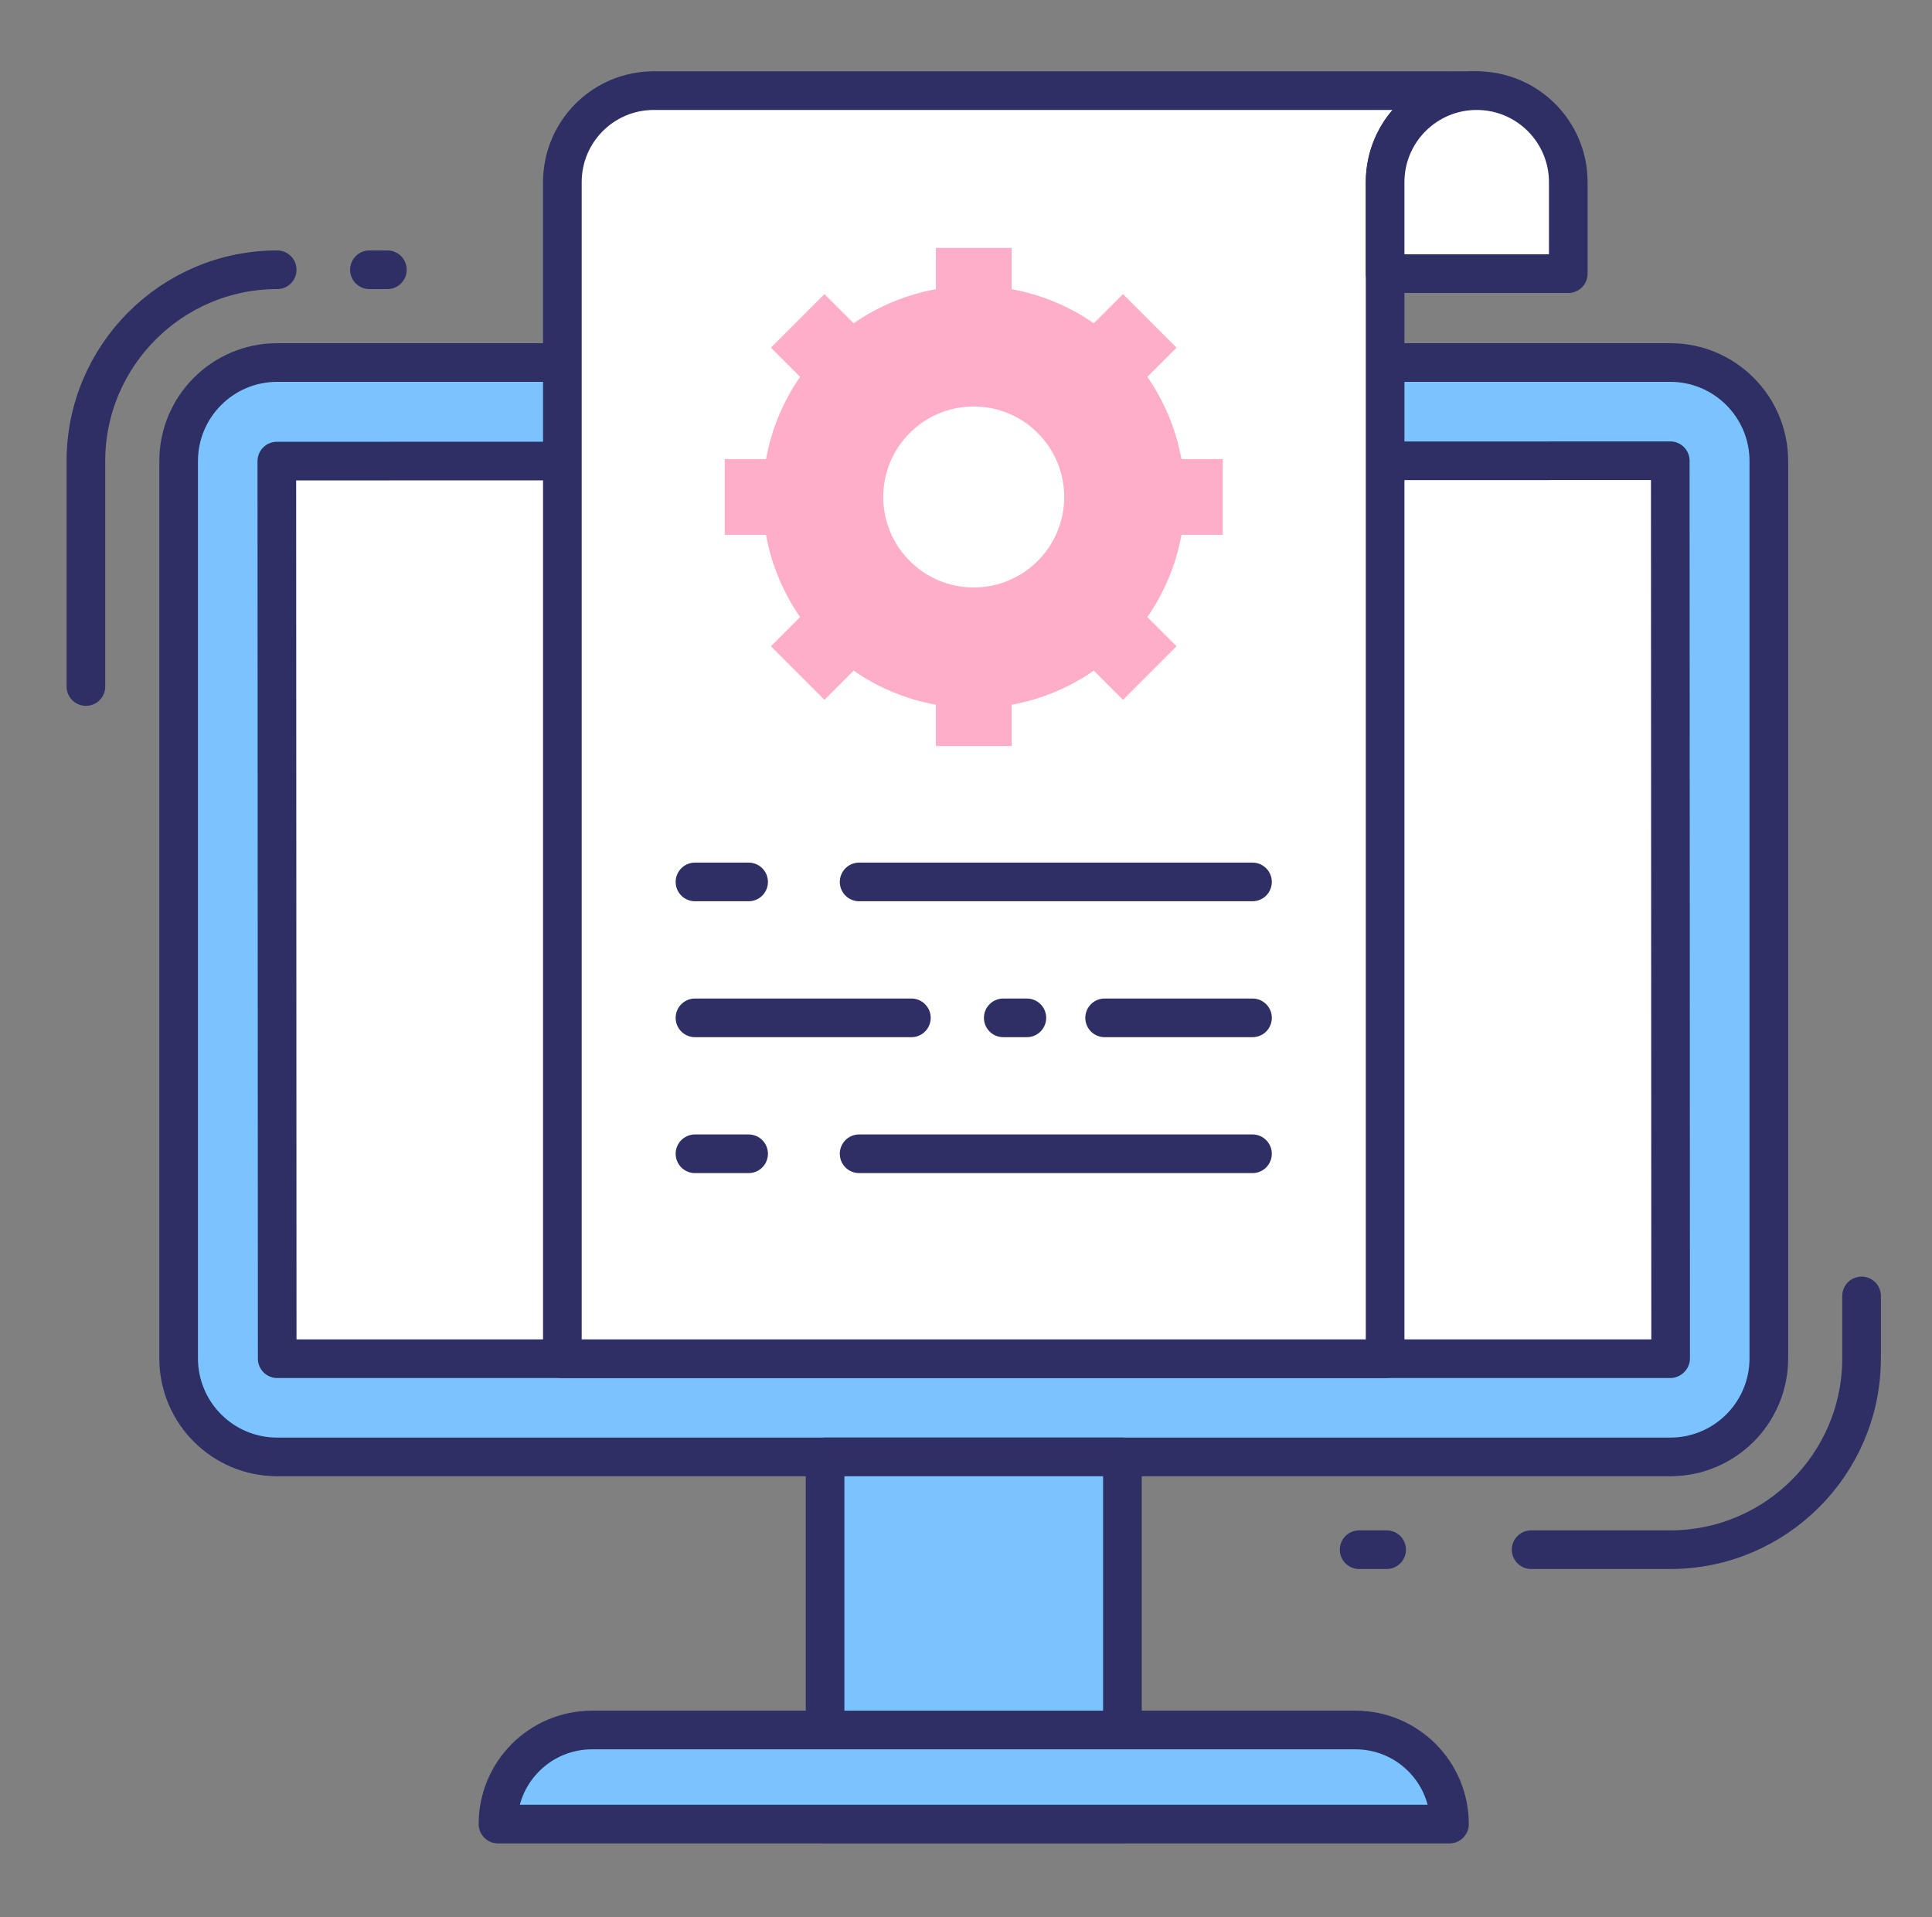 <?xml version="1.0" encoding="utf-8"?>
<!-- Generator: Adobe Illustrator 16.0.0, SVG Export Plug-In . SVG Version: 6.00 Build 0)  -->
<!DOCTYPE svg PUBLIC "-//W3C//DTD SVG 1.1//EN" "http://www.w3.org/Graphics/SVG/1.1/DTD/svg11.dtd">
<svg version="1.1" id="Layer_1" xmlns="http://www.w3.org/2000/svg" xmlns:xlink="http://www.w3.org/1999/xlink" x="0px" y="0px"
	 width="125px" height="124px" viewBox="0 0 125 124" enable-background="new 0 0 125 124" xml:space="preserve">
<rect x="0" y="0" width="125" height="124" fill="#808080" stroke="none"/>
<path fill="none" stroke="#2D2F65" stroke-width="2.5" stroke-linecap="round" stroke-linejoin="round" stroke-miterlimit="10" d="
	M17.935,17.449c-6.824,0-12.377,5.553-12.377,12.377v14.581"/>
<line fill="none" stroke="#2D2F65" stroke-width="2.5" stroke-linecap="round" stroke-linejoin="round" stroke-miterlimit="10" x1="89.715" y1="100.24" x2="87.936" y2="100.24"/>
<path fill="none" stroke="#2D2F65" stroke-width="2.5" stroke-linecap="round" stroke-linejoin="round" stroke-miterlimit="10" d="
	M120.443,83.826v4.037c0,6.824-5.553,12.377-12.377,12.377h-9.002"/>
<path fill="#7BC3FF" d="M108.066,94.24H17.935c-3.521,0-6.377-2.854-6.377-6.377V29.827c0-3.522,2.855-6.378,6.377-6.378h90.131
	c3.521,0,6.377,2.856,6.377,6.378v58.037C114.443,91.386,111.588,94.24,108.066,94.24"/>
<path fill="none" stroke="#2D2F65" stroke-width="2.5" stroke-linecap="round" stroke-linejoin="round" stroke-miterlimit="10" d="
	M108.066,94.24H17.935c-3.521,0-6.377-2.854-6.377-6.377V29.827c0-3.522,2.855-6.378,6.377-6.378h90.131
	c3.521,0,6.377,2.856,6.377,6.378v58.037C114.443,91.386,111.588,94.24,108.066,94.24z"/>
<polygon fill="#FFFFFF" points="17.935,87.887 17.911,29.827 108.066,29.803 108.09,87.863 108.066,87.887 "/>
<polygon fill="none" stroke="#2D2F65" stroke-width="2.5" stroke-linecap="round" stroke-linejoin="round" stroke-miterlimit="10" points="
	17.935,87.887 17.911,29.827 108.066,29.803 108.09,87.863 108.066,87.887 "/>
<path fill="#FFFFFF" d="M95.537,5.862c-3.262,0-5.92,2.647-5.92,5.92v76.104H36.385V11.782c0-3.273,2.647-5.92,5.92-5.92H95.537z"/>
<path fill="none" stroke="#2D2F65" stroke-width="2.5" stroke-linecap="round" stroke-linejoin="round" stroke-miterlimit="10" d="
	M95.537,5.862c-3.262,0-5.92,2.647-5.92,5.92v76.104H36.385V11.782c0-3.273,2.647-5.92,5.92-5.92H95.537z"/>
<path fill="#FFFFFF" d="M101.467,11.782v5.919h-11.85v-5.919c0-3.272,2.658-5.92,5.92-5.92
	C98.809,5.862,101.467,8.51,101.467,11.782"/>
<path fill="none" stroke="#2D2F65" stroke-width="2.5" stroke-linecap="round" stroke-linejoin="round" stroke-miterlimit="10" d="
	M101.467,11.782v5.919h-11.85v-5.919c0-3.272,2.658-5.92,5.92-5.92C98.809,5.862,101.467,8.51,101.467,11.782z"/>
<path fill="#FFAEC9" d="M79.109,34.596v-4.899h-2.67c-0.354-1.95-1.119-3.754-2.205-5.321l1.89-1.888l-3.465-3.465l-1.89,1.888
	c-1.565-1.086-3.371-1.85-5.319-2.204v-2.67h-4.899v2.67c-1.949,0.354-3.754,1.118-5.321,2.204l-1.888-1.888l-3.464,3.465
	l1.888,1.888c-1.086,1.567-1.851,3.371-2.204,5.321h-2.671v4.899h2.671c0.354,1.949,1.118,3.754,2.204,5.321l-1.888,1.888
	l3.464,3.465l1.888-1.888c1.567,1.086,3.372,1.85,5.321,2.203v2.671h4.899v-2.671c1.948-0.353,3.754-1.117,5.319-2.203l1.89,1.888
	l3.465-3.465l-1.89-1.888c1.086-1.567,1.853-3.372,2.205-5.321H79.109z"/>
<path fill="#FFFFFF" d="M68.854,32.146C68.854,35.379,66.232,38,63,38c-3.232,0-5.854-2.621-5.854-5.854
	c0-3.232,2.621-5.853,5.854-5.853C66.232,26.293,68.854,28.914,68.854,32.146"/>
<line fill="none" x1="55.585" y1="57.047" x2="81.036" y2="57.047"/>
<line fill="none" stroke="#2D2F65" stroke-width="2.5" stroke-linecap="round" stroke-linejoin="round" stroke-miterlimit="10" x1="55.585" y1="57.047" x2="81.036" y2="57.047"/>
<line fill="none" x1="44.965" y1="57.047" x2="48.435" y2="57.047"/>
<line fill="none" stroke="#2D2F65" stroke-width="2.5" stroke-linecap="round" stroke-linejoin="round" stroke-miterlimit="10" x1="44.965" y1="57.047" x2="48.435" y2="57.047"/>
<line fill="none" x1="55.585" y1="74.631" x2="81.036" y2="74.631"/>
<line fill="none" stroke="#2D2F65" stroke-width="2.5" stroke-linecap="round" stroke-linejoin="round" stroke-miterlimit="10" x1="55.585" y1="74.631" x2="81.036" y2="74.631"/>
<line fill="none" x1="44.965" y1="74.631" x2="48.435" y2="74.631"/>
<line fill="none" stroke="#2D2F65" stroke-width="2.5" stroke-linecap="round" stroke-linejoin="round" stroke-miterlimit="10" x1="44.965" y1="74.631" x2="48.435" y2="74.631"/>
<line fill="none" x1="71.469" y1="65.839" x2="81.037" y2="65.839"/>
<line fill="none" stroke="#2D2F65" stroke-width="2.5" stroke-linecap="round" stroke-linejoin="round" stroke-miterlimit="10" x1="71.469" y1="65.839" x2="81.037" y2="65.839"/>
<line fill="none" x1="64.91" y1="65.839" x2="66.438" y2="65.839"/>
<line fill="none" stroke="#2D2F65" stroke-width="2.5" stroke-linecap="round" stroke-linejoin="round" stroke-miterlimit="10" x1="64.91" y1="65.839" x2="66.438" y2="65.839"/>
<line fill="none" x1="44.965" y1="65.839" x2="58.967" y2="65.839"/>
<line fill="none" stroke="#2D2F65" stroke-width="2.5" stroke-linecap="round" stroke-linejoin="round" stroke-miterlimit="10" x1="44.965" y1="65.839" x2="58.967" y2="65.839"/>
<rect x="53.382" y="94.24" fill="#7BC3FF" width="19.238" height="23.748"/>
<rect x="53.382" y="94.24" fill="none" stroke="#2D2F65" stroke-width="2.5" stroke-linecap="round" stroke-linejoin="round" stroke-miterlimit="10" width="19.238" height="23.748"/>
<path fill="#7BC3FF" d="M93.781,117.989H32.219c0-3.36,2.726-6.085,6.085-6.085h49.393
	C91.057,111.904,93.781,114.629,93.781,117.989"/>
<path fill="none" stroke="#2D2F65" stroke-width="2.5" stroke-linecap="round" stroke-linejoin="round" stroke-miterlimit="10" d="
	M93.781,117.989H32.219c0-3.36,2.726-6.085,6.085-6.085h49.393C91.057,111.904,93.781,114.629,93.781,117.989z"/>
<line fill="none" stroke="#2D2F65" stroke-width="2.5" stroke-linecap="round" stroke-linejoin="round" stroke-miterlimit="10" x1="23.901" y1="17.449" x2="25.063" y2="17.449"/>
</svg>
